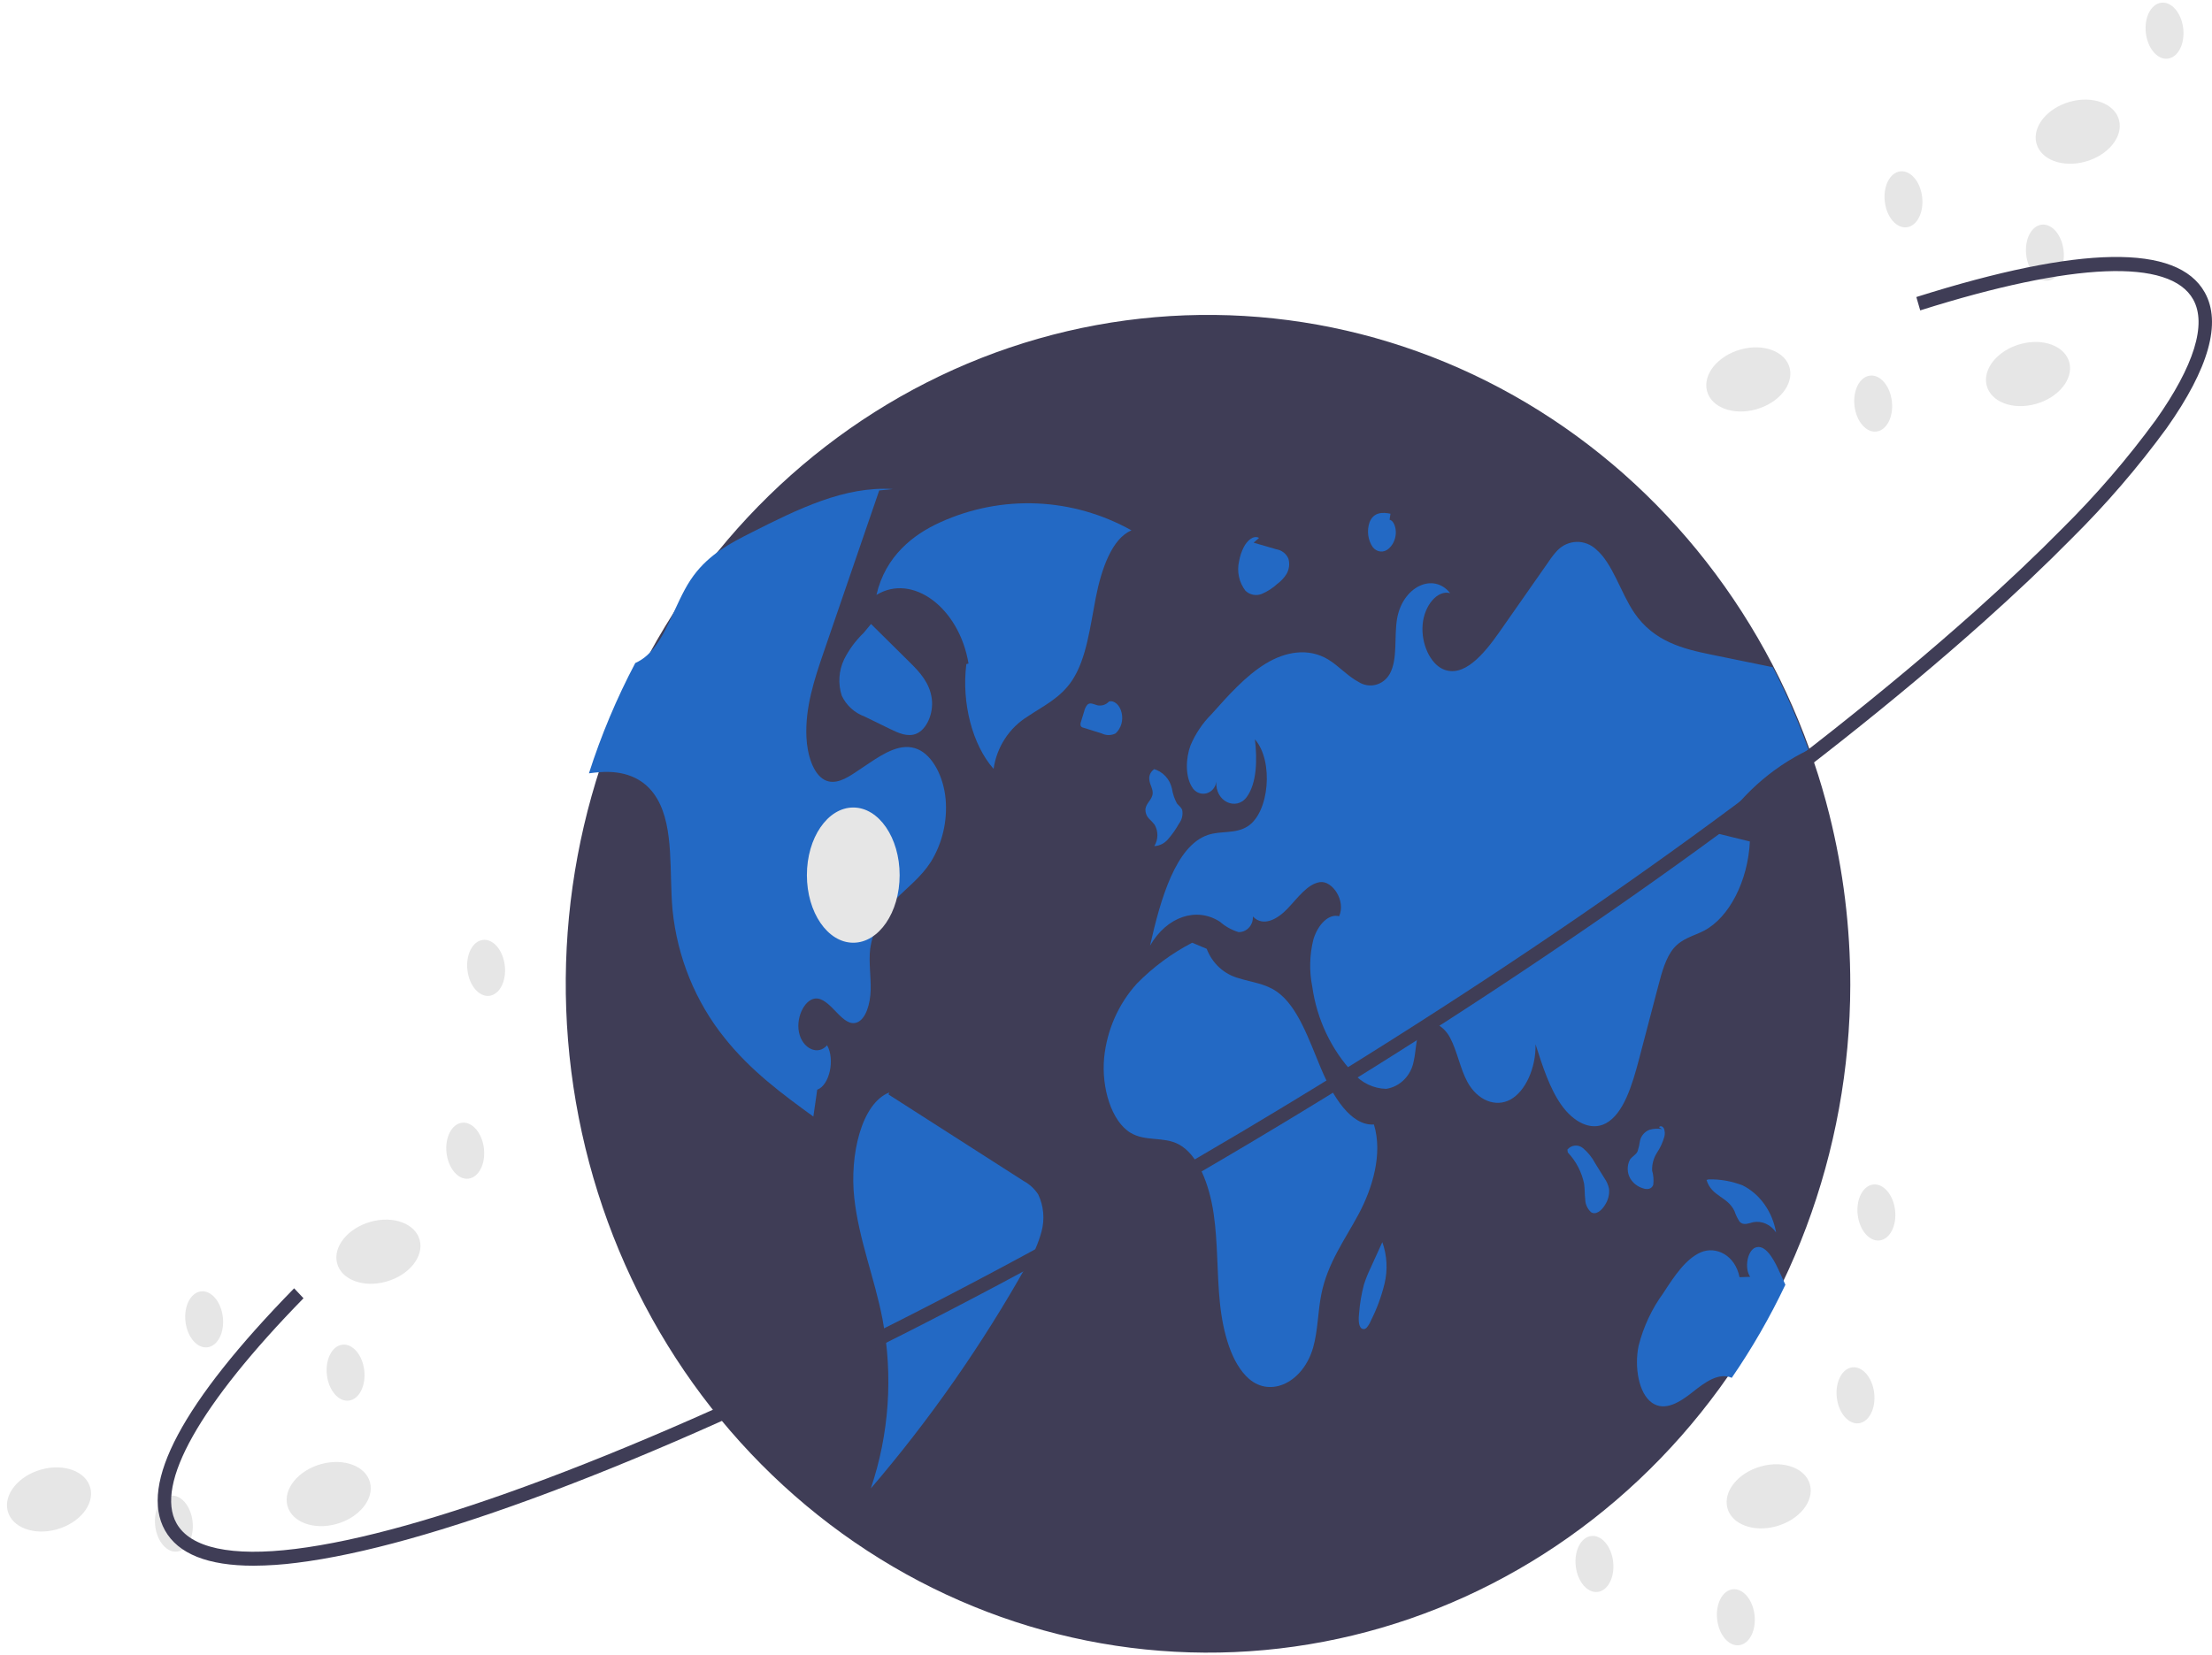 <svg width="477" height="357" viewBox="0 0 477 357" fill="none" xmlns="http://www.w3.org/2000/svg">
<path d="M399 212.486C398.932 248.507 385.931 283.199 362.554 309.741C339.176 336.284 307.113 352.756 272.668 355.921C238.222 359.085 203.886 348.713 176.41 326.842C148.934 304.972 130.305 273.186 124.186 237.733C118.067 202.281 124.9 165.726 143.343 135.255C161.785 104.785 190.502 82.603 223.849 73.07C257.195 63.538 292.758 67.345 323.547 83.742C354.336 100.139 378.123 127.941 390.231 161.681C390.533 162.529 390.828 163.376 391.114 164.231V164.239C392.392 168 393.518 171.83 394.492 175.73C397.495 187.731 399.01 200.084 399 212.486Z" fill="#3F3D56"/>
<path d="M244 114.404C237.708 110.884 230.723 108.896 223.576 108.594C216.429 108.291 209.31 109.682 202.761 112.659C196.995 115.255 190.924 119.913 189 128.325C196.779 123.574 206.85 131.08 208.852 143.121L208.384 143.255C207.327 151.595 209.687 160.675 214.257 165.847C214.597 163.513 215.435 161.288 216.71 159.331C217.985 157.374 219.665 155.736 221.628 154.535C224.985 152.252 228.7 150.593 231.262 146.667C234.3 142.013 235.072 135.212 236.279 129.007C237.486 122.802 239.775 116.133 244 114.404Z" fill="#2369C4"/>
<path d="M200.753 185.874C198.606 189.23 195.738 191.335 193.164 193.956C190.193 196.768 188.244 200.559 187.645 204.692C187.319 207.611 187.823 210.579 187.753 213.532C187.683 216.484 186.738 219.807 184.807 220.541C181.761 221.686 179.435 215.798 176.303 215.387C173.815 215.064 171.575 219.137 172.295 222.67C173.016 226.203 176.404 227.767 178.35 225.461C180.11 228.533 178.869 234.107 176.226 235.051C175.947 236.986 175.668 238.914 175.396 240.85C168.714 235.986 161.962 231.042 156.28 223.92C149.96 216.066 146.04 206.427 145.024 196.239C144.287 188.052 145.38 178.688 141.768 172.389C138.876 167.348 133.915 166.235 129.45 166.549C128.636 166.606 127.814 166.702 127 166.807C129.633 158.578 132.978 150.615 136.992 143.014C137.901 142.608 138.745 142.061 139.496 141.392C143.651 137.723 145.496 130.294 148.868 125.156C149.086 124.826 149.31 124.503 149.543 124.188C152.993 119.502 157.613 117.091 162.078 114.848C171.962 109.856 182.133 104.799 192.567 105.492L189.598 105.791C186.133 115.889 182.665 125.987 179.195 136.085C178.667 137.634 178.135 139.185 177.598 140.739C175.629 146.482 173.598 152.596 173.9 159.024C174.078 162.831 175.35 166.896 177.768 168.203C180.024 169.412 182.489 167.928 184.668 166.46C185.59 165.847 186.505 165.234 187.427 164.613C190.737 162.395 194.404 160.121 197.9 161.605C201.102 162.96 203.466 167.485 203.916 172.364C204.328 177.108 203.216 181.86 200.753 185.874Z" fill="#2369C4"/>
<path d="M220.759 254.758C211.04 248.533 201.321 242.308 191.601 236.083L191.766 235.641C185.723 238.035 183.214 249.209 184.213 258.347C185.212 267.484 188.598 275.653 190.309 284.556C192.616 296.74 191.745 309.345 187.787 321.061C200.568 306.144 211.878 289.932 221.549 272.668C222.9 270.492 223.93 268.118 224.603 265.624C225.316 262.967 225.062 260.129 223.889 257.654C223.093 256.433 222.018 255.438 220.759 254.758Z" fill="#2369C4"/>
<path d="M182.023 142.228C180.861 144.686 180.682 147.484 181.521 150.066C182.498 152.146 184.269 153.762 186.449 154.562L191.917 157.232C193.736 158.12 195.696 159.017 197.551 158.286C199.787 157.405 201.338 153.951 200.937 150.745C200.51 147.332 198.326 144.985 196.307 142.987C193.481 140.19 190.655 137.393 187.83 134.596L186.237 136.517C184.514 138.172 183.09 140.103 182.023 142.228Z" fill="#2369C4"/>
<path d="M370.138 179.733C372.542 180.326 374.945 180.918 377.348 181.511C376.929 190.01 372.906 197.876 367.51 200.726C365.262 201.911 362.758 202.349 360.898 204.565C359.215 206.579 358.362 209.712 357.579 212.707C356.207 217.935 354.835 223.163 353.463 228.391C351.99 234.025 350.098 240.284 346.269 242.313C342.982 244.058 339.222 241.923 336.695 238.343C334.167 234.764 332.625 229.95 331.128 225.258C331.222 230.372 328.95 235.389 325.733 237.166C322.508 238.944 318.585 237.337 316.43 233.367C314.88 230.518 314.236 226.759 312.717 223.869C311.197 220.98 308.011 219.324 306.352 222.035C305.259 223.837 305.398 226.597 304.856 228.886C304.583 230.406 303.864 231.799 302.8 232.871C301.735 233.944 300.378 234.642 298.918 234.869C297.574 234.837 296.251 234.519 295.029 233.934C293.807 233.349 292.711 232.51 291.809 231.468C287.061 226.383 283.971 219.856 282.979 212.821C282.306 209.448 282.391 205.958 283.227 202.625C284.18 199.468 286.483 197.032 288.77 197.633C290.274 194.304 287.305 189.888 284.63 190.278C281.948 190.668 279.847 193.679 277.645 195.993C275.451 198.307 272.381 199.987 270.172 197.69C270.221 198.53 269.95 199.356 269.417 199.987C268.885 200.618 268.135 201.001 267.332 201.053C267.253 201.058 267.173 201.06 267.094 201.059C265.625 200.617 264.26 199.859 263.086 198.834C258.024 195.53 251.597 197.722 248 203.973C250.248 193.955 253.543 182.461 260.45 180.106C263.272 179.14 266.35 179.936 269.017 178.264C273.738 175.301 274.691 164.106 270.614 159.487C271.133 163.855 271.032 168.953 268.831 171.94C266.629 174.927 262.008 172.979 262.288 168.563C262.225 169.184 261.976 169.768 261.577 170.232C261.178 170.696 260.648 171.016 260.065 171.146C259.482 171.276 258.874 171.209 258.329 170.955C257.784 170.701 257.33 170.273 257.032 169.732C255.566 167.394 255.691 163.571 256.729 160.778C257.8 158.249 259.336 155.965 261.249 154.057C264.931 149.925 268.668 145.744 272.932 143.146C277.203 140.549 282.134 139.672 286.413 142.253C288.669 143.617 290.654 145.89 292.956 147.091C293.497 147.443 294.099 147.679 294.727 147.787C295.356 147.895 295.998 147.873 296.618 147.721C297.238 147.569 297.823 147.29 298.341 146.901C298.858 146.513 299.297 146.021 299.632 145.454L299.633 145.454C299.658 145.41 299.684 145.366 299.708 145.322C301.422 142.172 300.615 137.496 301.251 133.559C302.391 126.602 309.034 123.347 312.717 127.942C309.965 127.203 307.12 130.612 306.779 134.744C306.43 138.876 308.422 143.049 311.089 144.299C315.57 146.377 319.958 141.149 323.345 136.311C326.88 131.245 330.421 126.183 333.966 121.123C334.532 120.261 335.168 119.452 335.865 118.704C336.976 117.57 338.456 116.921 340.006 116.888C341.557 116.855 343.061 117.44 344.215 118.525C347.796 121.585 349.478 127.86 352.417 132.179C356.68 138.454 363.061 139.98 368.999 141.198C373.425 142.099 377.854 143.006 382.286 143.917C385.241 149.672 387.818 155.631 390 161.752C381.873 165.633 374.98 171.873 370.138 179.733Z" fill="#2369C4"/>
<path d="M385 277.121C381.676 284.127 377.81 290.842 373.439 297.199C370.646 295.959 367.643 298.174 365.029 300.252C362.297 302.426 359.015 304.544 356.214 302.563C353.351 300.533 352.428 294.856 353.336 290.353C354.379 286.2 356.204 282.302 358.705 278.885C361.033 275.277 363.523 271.532 366.759 270.13C370.002 268.729 374.169 270.71 375.115 275.494L377.412 275.413C376.124 273.577 376.799 269.776 378.529 269.107C380.523 268.326 382.253 271.169 383.433 273.682C383.96 274.817 384.496 275.961 385 277.121Z" fill="#2369C4"/>
<path d="M296.277 242.556C291.338 242.878 287.425 236.579 284.826 230.382C282.226 224.184 279.854 217.098 275.398 213.943C272.851 212.141 269.948 211.894 267.186 211.02C265.62 210.61 264.17 209.819 262.957 208.713C261.745 207.607 260.804 206.217 260.213 204.659L257.08 203.348C252.697 205.618 248.684 208.583 245.185 212.135C241.186 216.536 238.695 222.177 238.097 228.19C237.498 234.687 239.708 241.931 243.838 244.372C247.101 246.301 250.9 245.085 254.205 246.85C258.334 249.056 260.786 255.464 261.714 261.791C262.642 268.117 262.406 274.692 263.07 281.091C263.734 287.489 265.564 294.147 269.351 297.426C274.09 301.529 281.044 298.12 283.17 290.65C284.213 286.987 284.177 282.852 284.957 279.049C286.331 272.351 290.037 267.382 292.977 261.888C295.917 256.394 298.232 248.932 296.277 242.556Z" fill="#2369C4"/>
<path d="M247.73 176.54C248.181 176.963 248.602 177.417 248.99 177.9C249.391 178.604 249.596 179.405 249.582 180.218C249.568 181.031 249.337 181.825 248.912 182.514C249.495 182.48 250.065 182.324 250.585 182.055C251.105 181.786 251.565 181.41 251.935 180.952C252.819 179.929 253.595 178.817 254.253 177.632C254.563 177.226 254.784 176.758 254.902 176.259C255.02 175.759 255.032 175.24 254.937 174.736C254.708 174.073 254.168 173.79 253.789 173.291C253.264 172.316 252.905 171.257 252.729 170.16C252.519 169.131 252.031 168.183 251.32 167.421C250.608 166.659 249.702 166.114 248.703 165.847L248.946 165.894C248.533 166.143 248.207 166.517 248.014 166.964C247.821 167.41 247.77 167.907 247.869 168.385C248.015 169.349 248.625 170.15 248.565 171.135C248.477 172.55 247.086 173.213 247 174.629C246.987 175.339 247.249 176.025 247.73 176.54Z" fill="#2369C4"/>
<path d="M240.576 158.193C241.152 157.657 241.578 156.962 241.808 156.186C242.038 155.41 242.062 154.581 241.878 153.792C241.53 152.126 240.296 151.006 239.158 151.314C238.828 151.669 238.419 151.929 237.968 152.07C237.517 152.211 237.04 152.228 236.581 152.119C235.878 151.927 235.106 151.432 234.495 151.995C234.146 152.415 233.902 152.921 233.785 153.467C233.559 154.203 233.333 154.939 233.108 155.674C233 155.937 232.972 156.23 233.028 156.51C233.071 156.623 233.141 156.722 233.23 156.797C233.32 156.873 233.426 156.923 233.539 156.942L237.604 158.214C238.07 158.442 238.578 158.559 239.092 158.555C239.606 158.551 240.112 158.428 240.576 158.193Z" fill="#2369C4"/>
<path d="M345.99 254.154C345.321 253.074 344.652 251.994 343.982 250.914C343.325 249.663 342.427 248.55 341.337 247.639C340.86 247.245 340.245 247.055 339.626 247.109C339.006 247.162 338.434 247.457 338.035 247.926L338.035 247.927L338 247.969L338.081 248.585C339.873 250.479 341.094 252.828 341.607 255.368C341.76 256.472 341.707 257.614 341.841 258.723C341.855 259.237 341.972 259.743 342.184 260.212C342.397 260.682 342.702 261.105 343.08 261.459C344.134 262.153 345.371 261.13 346.121 259.881C346.792 258.856 347.092 257.637 346.975 256.423C346.808 255.608 346.473 254.836 345.99 254.154Z" fill="#2369C4"/>
<path d="M356.512 255.552C356.641 254.524 356.557 253.482 356.265 252.488C356.216 251.143 356.576 249.814 357.297 248.674C358.014 247.599 358.556 246.419 358.906 245.177C359.054 244.612 359.027 244.015 358.829 243.465C358.605 242.967 358.063 242.739 357.752 243.134L358.418 243.559C357.519 243.4 356.596 243.444 355.717 243.689C355.215 243.879 354.767 244.186 354.411 244.584C354.055 244.982 353.8 245.46 353.67 245.976C353.56 246.781 353.38 247.575 353.133 248.349C352.736 249.158 351.967 249.427 351.484 250.137C351.155 250.766 350.989 251.467 351.001 252.176C351.012 252.885 351.202 253.58 351.552 254.198C352.159 255.209 353.123 255.961 354.257 256.307C355.07 256.596 356.14 256.611 356.512 255.552Z" fill="#2369C4"/>
<path d="M374.029 261.241C374.3 262.04 374.664 262.795 375.11 263.487C375.945 264.439 377.08 263.854 378.093 263.622C379.012 263.458 379.954 263.578 380.818 263.971C381.682 264.363 382.436 265.012 383 265.85C382.607 263.632 381.75 261.553 380.5 259.788C379.25 258.023 377.644 256.623 375.817 255.706C373.443 254.775 370.941 254.333 368.429 254.398L368 254.522C369.093 258.125 372.526 258.044 374.029 261.241Z" fill="#2369C4"/>
<path d="M295.538 273.541C294.983 274.691 294.506 275.888 294.111 277.121C293.588 279.118 293.242 281.17 293.077 283.246C292.948 284.426 292.908 285.934 293.556 286.509C293.742 286.65 293.966 286.709 294.187 286.675C294.408 286.64 294.611 286.515 294.757 286.323C295.117 285.888 295.411 285.388 295.628 284.844C296.901 282.341 297.889 279.662 298.569 276.873C299.278 273.914 299.109 270.771 298.087 267.934C297.238 269.803 296.388 271.672 295.538 273.541Z" fill="#2369C4"/>
<path d="M268.579 127.434C269.035 127.871 269.611 128.167 270.237 128.286C270.863 128.406 271.511 128.344 272.101 128.107C273.323 127.584 274.444 126.86 275.415 125.965C276.219 125.382 276.901 124.654 277.424 123.82C277.712 123.321 277.897 122.771 277.968 122.203C278.038 121.634 277.993 121.057 277.835 120.505C277.611 119.977 277.252 119.513 276.794 119.158C276.335 118.803 275.791 118.568 275.214 118.476C273.587 118.004 271.961 117.531 270.334 117.059L271.511 116.022C270.3 115.386 268.961 116.566 268.204 118.027C267.719 118.981 267.381 120 267.201 121.051C266.943 122.149 266.933 123.289 267.171 124.391C267.409 125.494 267.89 126.532 268.579 127.434Z" fill="#2369C4"/>
<path d="M296.02 118.013C296.451 118.562 297.047 118.901 297.686 118.961C298.326 119.021 298.961 118.798 299.464 118.336C299.896 117.962 300.255 117.486 300.518 116.94C300.78 116.394 300.94 115.79 300.987 115.168C301.096 113.779 300.501 112.235 299.651 112.115L299.845 110.814C298.208 110.473 296.194 110.404 295.317 112.699C295.021 113.579 294.93 114.532 295.053 115.465C295.177 116.397 295.51 117.276 296.02 118.013Z" fill="#2369C4"/>
<path d="M184 203.348C189.523 203.348 194 196.819 194 188.765C194 180.71 189.523 174.181 184 174.181C178.477 174.181 174 180.71 174 188.765C174 196.819 178.477 203.348 184 203.348Z" fill="#E6E6E6"/>
<path d="M383.053 329.222C387.977 327.856 391.23 323.856 390.317 320.287C389.405 316.719 384.674 314.933 379.749 316.299C374.825 317.665 371.573 321.666 372.485 325.234C373.397 328.803 378.129 330.588 383.053 329.222Z" fill="#E6E6E6"/>
<path d="M400.842 307.001C403.066 306.714 404.547 303.782 404.151 300.452C403.754 297.123 401.631 294.657 399.407 294.944C397.184 295.231 395.703 298.163 396.099 301.492C396.495 304.822 398.619 307.288 400.842 307.001Z" fill="#E6E6E6"/>
<path d="M405.346 267.563C407.569 267.276 409.05 264.344 408.654 261.014C408.258 257.685 406.134 255.219 403.911 255.506C401.687 255.793 400.206 258.725 400.602 262.054C400.999 265.384 403.122 267.85 405.346 267.563Z" fill="#E6E6E6"/>
<path d="M344.547 343.377C346.771 343.09 348.252 340.158 347.856 336.829C347.459 333.499 345.336 331.033 343.112 331.32C340.889 331.608 339.408 334.539 339.804 337.869C340.2 341.198 342.324 343.665 344.547 343.377Z" fill="#E6E6E6"/>
<path d="M375.041 354.875C377.264 354.588 378.745 351.656 378.349 348.327C377.953 344.997 375.829 342.531 373.605 342.818C371.382 343.105 369.901 346.037 370.297 349.366C370.693 352.696 372.817 355.162 375.041 354.875Z" fill="#E6E6E6"/>
<path d="M72.535 328.733C77.46 327.367 80.712 323.366 79.8 319.798C78.887 316.229 74.156 314.444 69.232 315.81C64.307 317.176 61.055 321.177 61.967 324.745C62.88 328.313 67.611 330.099 72.535 328.733Z" fill="#E6E6E6"/>
<path d="M12.22 329.897C17.144 328.531 20.397 324.53 19.484 320.962C18.572 317.393 13.841 315.608 8.916 316.974C3.992 318.34 0.74 322.341 1.652 325.909C2.564 329.477 7.296 331.263 12.22 329.897Z" fill="#E6E6E6"/>
<path d="M83.252 276.457C88.177 275.091 91.429 271.09 90.517 267.522C89.604 263.953 84.873 262.168 79.948 263.534C75.024 264.9 71.772 268.901 72.684 272.469C73.596 276.038 78.328 277.823 83.252 276.457Z" fill="#E6E6E6"/>
<path d="M101.04 254.238C103.263 253.951 104.745 251.019 104.348 247.689C103.952 244.36 101.828 241.894 99.605 242.181C97.382 242.468 95.9 245.4 96.297 248.729C96.693 252.059 98.817 254.525 101.04 254.238Z" fill="#E6E6E6"/>
<path d="M105.543 214.8C107.766 214.513 109.248 211.581 108.851 208.251C108.455 204.922 106.331 202.456 104.108 202.743C101.884 203.03 100.403 205.962 100.8 209.291C101.196 212.621 103.319 215.087 105.543 214.8Z" fill="#E6E6E6"/>
<path d="M44.744 290.614C46.968 290.327 48.449 287.395 48.053 284.066C47.656 280.736 45.532 278.27 43.309 278.557C41.086 278.844 39.604 281.776 40.001 285.106C40.397 288.435 42.521 290.901 44.744 290.614Z" fill="#E6E6E6"/>
<path d="M75.238 302.112C77.462 301.825 78.943 298.893 78.547 295.563C78.15 292.234 76.027 289.768 73.803 290.055C71.58 290.342 70.099 293.274 70.495 296.603C70.891 299.933 73.015 302.399 75.238 302.112Z" fill="#E6E6E6"/>
<path d="M38.213 334.677C40.437 334.39 41.918 331.458 41.522 328.129C41.125 324.799 39.002 322.333 36.778 322.62C34.555 322.907 33.074 325.839 33.47 329.169C33.866 332.498 35.99 334.964 38.213 334.677Z" fill="#E6E6E6"/>
<path d="M438.978 87.141C443.902 85.775 447.154 81.775 446.242 78.206C445.33 74.638 440.598 72.852 435.674 74.218C430.75 75.584 427.497 79.585 428.41 83.153C429.322 86.722 434.053 88.507 438.978 87.141Z" fill="#E6E6E6"/>
<path d="M378.662 88.305C383.587 86.939 386.839 82.939 385.927 79.37C385.014 75.802 380.283 74.016 375.359 75.382C370.434 76.749 367.182 80.749 368.094 84.317C369.007 87.886 373.738 89.671 378.662 88.305Z" fill="#E6E6E6"/>
<path d="M449.695 34.864C454.619 33.498 457.871 29.497 456.959 25.929C456.047 22.36 451.315 20.575 446.391 21.941C441.467 23.307 438.214 27.308 439.126 30.876C440.039 34.445 444.77 36.23 449.695 34.864Z" fill="#E6E6E6"/>
<path d="M467.482 12.646C469.706 12.359 471.187 9.427 470.791 6.097C470.394 2.768 468.271 0.302 466.047 0.589C463.824 0.876 462.343 3.808 462.739 7.137C463.135 10.467 465.259 12.933 467.482 12.646Z" fill="#E6E6E6"/>
<path d="M411.187 49.022C413.41 48.735 414.892 45.803 414.495 42.474C414.099 39.144 411.975 36.678 409.752 36.965C407.528 37.252 406.047 40.184 406.444 43.513C406.84 46.843 408.963 49.309 411.187 49.022Z" fill="#E6E6E6"/>
<path d="M441.681 60.52C443.904 60.233 445.386 57.301 444.989 53.971C444.593 50.642 442.469 48.176 440.246 48.463C438.023 48.75 436.541 51.682 436.938 55.011C437.334 58.341 439.458 60.807 441.681 60.52Z" fill="#E6E6E6"/>
<path d="M404.656 93.085C406.879 92.798 408.36 89.866 407.964 86.537C407.568 83.207 405.444 80.741 403.221 81.028C400.997 81.316 399.516 84.247 399.912 87.577C400.309 90.906 402.432 93.373 404.656 93.085Z" fill="#E6E6E6"/>
<path d="M54.681 337.728C44.82 337.728 38.408 335.174 35.571 330.098C29.975 320.087 39.347 302.521 63.426 277.889L65.449 280.036C43.082 302.918 33.357 320.158 38.065 328.583C41.045 333.912 49.912 335.822 63.714 334.104C77.416 332.399 95.573 327.319 117.683 319.003C163.2 301.884 220.306 273.008 278.481 237.693C336.654 202.379 388.927 164.856 425.672 132.038C432.729 125.733 439.134 119.668 444.709 114.012C452.027 106.769 458.778 98.928 464.898 90.564C473.14 78.902 475.921 69.92 472.942 64.591C467.966 55.689 447.063 56.526 414.08 66.951L413.243 64.071C448.63 52.888 469.555 52.553 475.437 63.076C479.092 69.615 476.328 79.463 467.223 92.349C461.01 100.845 454.155 108.81 446.723 116.168C441.105 121.869 434.655 127.977 427.551 134.323C390.678 167.256 338.254 204.891 279.934 240.293C221.613 275.697 164.339 304.655 118.663 321.834C96.348 330.227 77.975 335.361 64.056 337.091C60.946 337.496 57.816 337.708 54.681 337.728Z" fill="#3F3D56"/>
</svg>
